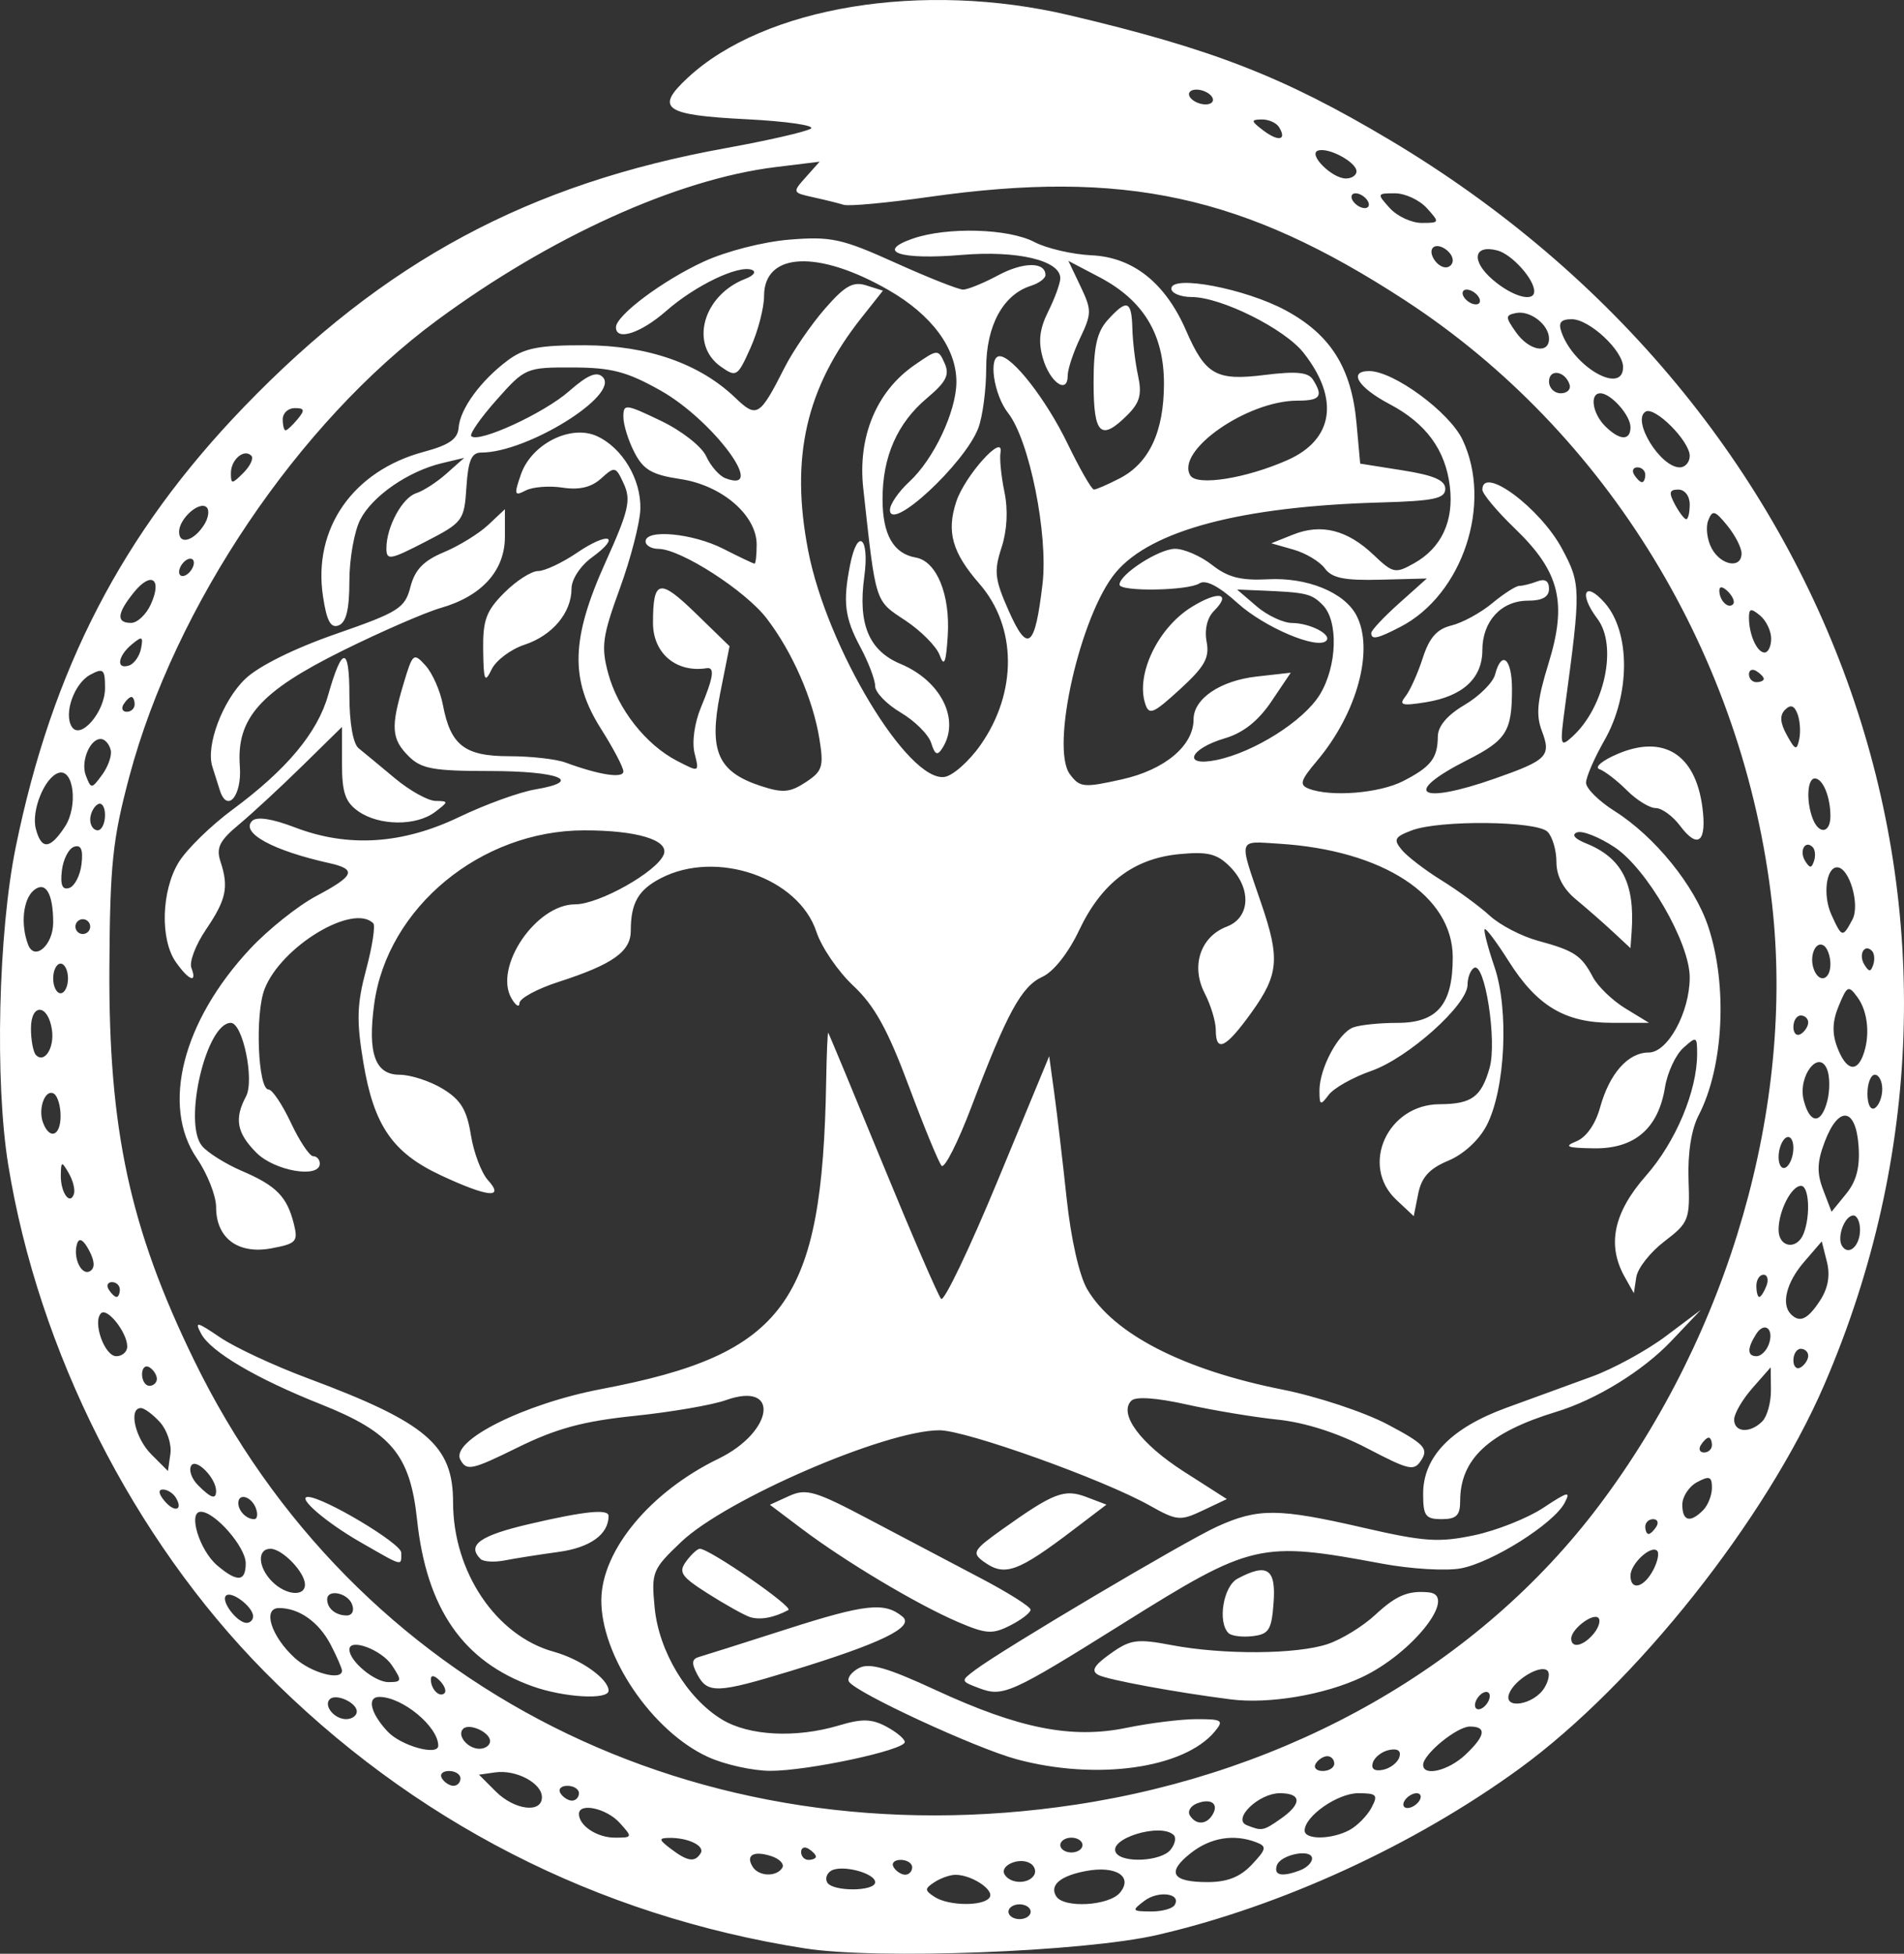 <?xml version="1.0" encoding="UTF-8" standalone="no"?>
<!-- Created with Inkscape (http://www.inkscape.org/) -->

<svg
   version="1.1"
   id="svg1415"
   width="257.119"
   height="263.769"
   viewBox="0 0 257.119 263.769"
   sodipodi:docname="logo.svg"
   inkscape:version="1.1.1 (c3084ef, 2021-09-22)"
   xmlns:inkscape="http://www.inkscape.org/namespaces/inkscape"
   xmlns:sodipodi="http://sodipodi.sourceforge.net/DTD/sodipodi-0.dtd"
   xmlns="http://www.w3.org/2000/svg"
   xmlns:svg="http://www.w3.org/2000/svg">
  <rect x="0" y="0" width="257.119" height="263.769" fill="#333333" stroke="none"/>
  <sodipodi:namedview
     id="namedview64"
     pagecolor="#ffffff"
     bordercolor="#666666"
     borderopacity="1.0"
     inkscape:pageshadow="2"
     inkscape:pageopacity="0.0"
     inkscape:pagecheckerboard="0"
     showgrid="false"
     fit-margin-top="0"
     fit-margin-left="0"
     fit-margin-right="0"
     fit-margin-bottom="0"
     inkscape:zoom="2.3807947"
     inkscape:cx="31.7121"
     inkscape:cy="138.39917"
     inkscape:window-width="1296"
     inkscape:window-height="969"
     inkscape:window-x="0"
     inkscape:window-y="23"
     inkscape:window-maximized="0"
     inkscape:current-layer="svg1415" />
  <defs
     id="defs1419" />
  <g
     id="g1421"
     transform="translate(-25.852,-17.575)">
    <path
       style="fill:#ffffff"
       d="M 134.554,280.624 C 106.441,276.22 81.488,263.438 61.534,243.22 43.836,225.289 31.042,199.978 26.961,174.821 25.141,163.6 25.617,143.505 27.977,131.939 32.889,107.865 42.399,89.523 58.777,72.533 c 18.968,-19.676 38.446,-30.14 65.071,-34.957 5.673,-1.026 10.848,-2.212 11.5,-2.635 0.652,-0.423 -3.279,-0.994 -8.735,-1.269 -11.094,-0.559 -12.353,-1.448 -7.906,-5.582 10.356,-9.627 31.724,-13.136 51.537,-8.463 19.336,4.56 28.966,8.308 43.289,16.844 61.04,36.379 85.39,106.076 58.693,167.999 -7.868,18.251 -25.516,40.48 -41.193,51.888 -14.202,10.334 -32.225,18.606 -48.923,22.453 -9.914,2.284 -37.769,3.346 -47.557,1.812 z m 30.48,-4.951 c 0,-0.55 -0.675,-1 -1.5,-1 -0.825,0 -1.5,0.45 -1.5,1 0,0.55 0.675,1 1.5,1 0.825,0 1.5,-0.45 1.5,-1 z m 19.435,-0.895 c 0.976,-1.579 -2.176,-2.017 -4.088,-0.568 -1.73,1.311 -1.677,1.402 0.844,1.431 1.48,0.018 2.94,-0.371 3.244,-0.863 z m -24.966,-1.055 c 0.632,-1.022 -2.494,-3.06 -4.653,-3.035 -0.724,0.008 -1.991,0.458 -2.816,1 -1.333,0.875 -1.333,1.094 0,1.969 1.921,1.261 6.704,1.303 7.469,0.066 z m 17.594,-0.626 c 1.797,-2.166 -0.526,-3.669 -4.532,-2.932 -3.505,0.644 -5.018,1.912 -4.085,3.421 1.018,1.647 7.132,1.3 8.617,-0.489 z m -33.063,-1.405 c 0,-1.248 -4.537,-2.423 -5.959,-1.544 -0.59,0.365 -0.814,1.082 -0.498,1.594 0.768,1.243 6.457,1.199 6.457,-0.05 z m 21.457,-0.95 c 0.316,-0.512 0.096,-1.227 -0.489,-1.589 -1.48,-0.915 -4.232,0.284 -3.473,1.512 0.782,1.265 3.198,1.311 3.962,0.076 z m 29.423,-1.441 c 1.961,-2.087 2.032,-2.448 0.593,-3 -3.025,-1.161 -6.185,-0.642 -8.847,1.452 -3.326,2.616 -2.575,3.92 2.259,3.92 2.671,0 4.415,-0.69 5.995,-2.372 z m -63.424,0.444 c 0.315,-0.51 -0.367,-1.226 -1.516,-1.591 -2.374,-0.753 -3.453,-0.121 -2.48,1.453 0.811,1.313 3.219,1.396 3.997,0.139 z m 17.544,-0.072 c 0,-0.55 -0.702,-1 -1.559,-1 -0.857,0 -1.281,0.45 -0.941,1 0.34,0.55 1.041,1 1.559,1 0.518,0 0.941,-0.45 0.941,-1 z m 52.418,0.393 c 0.87,-0.334 1.582,-1.04 1.582,-1.57 0,-1.39 -4.266,-0.559 -4.755,0.927 -0.448,1.361 0.697,1.593 3.173,0.643 z m -80.983,-2.288 c 0.616,-0.997 -1.7,-2.122 -4.267,-2.073 -1.439,0.027 -1.402,0.234 0.273,1.5 2.237,1.692 3.216,1.832 3.994,0.573 z m 15.565,0.454 c 0,-0.243 -0.45,-0.719 -1,-1.059 -0.55,-0.34 -1,-0.141 -1,0.441 0,0.582 0.45,1.059 1,1.059 0.55,0 1,-0.198 1,-0.441 z m 47.869,-0.901 c 0.613,-0.738 0.818,-1.638 0.456,-2 -1.731,-1.731 -8.969,0.49 -7.794,2.392 0.879,1.422 6.062,1.145 7.338,-0.392 z m -11.869,-0.658 c 0,-0.55 -0.675,-1 -1.5,-1 -0.825,0 -1.5,0.45 -1.5,1 0,0.55 0.675,1 1.5,1 0.825,0 1.5,-0.45 1.5,-1 z m -62.5,-3 c -1.776,-1.962 -5.5,-2.775 -5.5,-1.2 0,1.586 2.449,3.2 4.855,3.2 2.392,0 2.408,-0.052 0.645,-2 z m 98.543,0.977 c 1.051,-0.563 2.387,-1.913 2.969,-3 0.939,-1.754 0.737,-1.977 -1.789,-1.977 -2.77,0 -7.224,3.107 -7.224,5.039 0,1.267 3.63,1.23 6.043,-0.062 z m -9.265,-1.534 c 2.88,-2.018 2.83,-3.443 -0.122,-3.443 -2.864,0 -6.491,3.507 -4.466,4.317 2.04,0.816 2.226,0.781 4.589,-0.874 z m -9.236,-0.51 c 0.92,-1.489 -0.147,-2.299 -2.061,-1.564 -0.884,0.339 -1.326,1.07 -0.984,1.624 0.811,1.312 2.215,1.284 3.045,-0.059 z m -18.537,-1.378 c 29.14,-4.393 54.565,-18.91 70.76,-40.404 17.615,-23.377 26.43,-54.049 23.349,-81.245 -3.778,-33.342 -22.199,-63.623 -49.548,-81.45 -21.777,-14.195 -37.96,-17.71 -64.302,-13.965 -5.63,0.8 -10.805,1.28 -11.5,1.065 -0.695,-0.215 -2.551,-0.674 -4.125,-1.021 -2.824,-0.622 -2.837,-0.659 -1,-2.717 l 1.862,-2.086 -5.964,0.732 c -13.244,1.626 -30.402,9.393 -45.722,20.696 -18.692,13.791 -35.377,38.528 -41.525,61.561 -2.267,8.495 -2.621,11.875 -2.699,25.777 -0.123,21.862 2.749,35.2 11.413,53 21.552,44.282 68.032,67.739 119.002,60.055 z m -49.543,-6.434 c -7.55,-3.429 -14.509,-13.665 -14.439,-21.238 0.062,-6.688 6.609,-14.572 15.808,-19.038 7.505,-3.643 8.374,-10.54 0.996,-7.908 -1.829,0.653 -7.376,1.606 -12.326,2.119 -6.934,0.719 -10.561,1.701 -15.799,4.28 -6.196,3.05 -6.881,3.195 -7.719,1.628 -1.367,-2.555 8.623,-7.552 19.054,-9.531 24.809,-4.706 29.834,-11.594 30.35,-41.602 0.063,-3.668 0.187,-6.593 0.275,-6.5 0.088,0.092 3.394,8.043 7.346,17.668 3.952,9.625 7.507,17.842 7.901,18.261 0.393,0.418 3.838,-6.782 7.654,-16 l 6.939,-16.761 0.687,5 c 0.378,2.75 1.13,9.145 1.671,14.212 0.588,5.501 1.712,10.445 2.792,12.273 3.56,6.027 12.986,10.864 26.35,13.521 4.675,0.93 11.061,3.045 14.191,4.7 4.896,2.59 5.539,3.253 4.603,4.752 -1.005,1.609 -1.563,1.494 -7.355,-1.525 -3.985,-2.077 -8.392,-3.487 -12.103,-3.872 -3.21,-0.333 -8.753,-1.256 -12.318,-2.05 -4.048,-0.902 -6.836,-1.092 -7.423,-0.504 -1.77,1.77 1.236,5.825 7.101,9.576 l 5.795,3.707 -3.248,1.538 c -3.045,1.442 -3.494,1.4 -7.175,-0.669 -6.296,-3.538 -24.796,-10.158 -28.39,-10.158 -7.277,0 -28.817,9.31 -34.876,15.074 -3.897,3.707 -4.043,4.068 -3.581,8.871 0.567,5.902 4.366,12.223 9.069,15.091 3.657,2.23 10.019,2.552 15.857,0.803 3.073,-0.921 4.395,-0.886 6.366,0.169 1.368,0.732 2.487,1.669 2.487,2.082 0,1.098 -13.18,3.915 -18.197,3.889 -2.366,-0.012 -6.12,-0.848 -8.341,-1.857 z m 41.672,0.303 c -5.525,-1.486 -21.744,-8.987 -22.669,-10.484 -0.286,-0.462 0.311,-1.285 1.327,-1.829 1.417,-0.758 3.825,-0.073 10.355,2.949 11.308,5.232 18.412,6.637 25.817,5.108 3.112,-0.643 7.373,-1.169 9.47,-1.169 3.436,0 3.677,0.164 2.44,1.658 -4.139,5.002 -15.958,6.666 -26.739,3.766 z m 28.867,-8.095 c -7.425,-0.946 -16.67,-2.654 -17.862,-3.298 -1.015,-0.549 -0.597,-1.281 1.646,-2.878 2.685,-1.912 3.57,-2.035 8.248,-1.148 6.987,1.325 16.874,1.259 21.069,-0.14 1.87,-0.624 4.749,-2.387 6.399,-3.918 2.859,-2.654 4.46,-3.331 7.25,-3.066 4.004,0.38 -2.154,8.217 -8.992,11.446 -5.077,2.397 -12.571,3.664 -17.758,3.003 z m -94.252,-1.757 c -9.387,-3.35 -14.324,-10.464 -15.609,-22.494 -0.937,-8.768 -3.477,-11.811 -13.027,-15.604 -8.672,-3.445 -14.823,-7.068 -16.123,-9.497 -0.925,-1.728 -0.623,-1.67 2.557,0.488 1.983,1.346 7.284,3.817 11.78,5.493 16.107,6.002 19.675,9.042 19.675,16.761 0,9.404 5.81,18.029 13.591,20.178 3.654,1.009 7.409,3.674 7.409,5.257 0,1.274 -6.007,0.933 -10.252,-0.582 z m 60.252,0.23 c -2.463,-0.927 -2.47,-0.964 -0.5,-2.44 3.813,-2.857 28.357,-17.397 32.668,-19.354 5.556,-2.521 8.261,-2.501 19.771,0.15 8.182,1.884 10.169,2.021 14.927,1.023 3.019,-0.633 7.239,-2.309 9.378,-3.725 3.346,-2.214 3.743,-2.301 2.846,-0.626 -1.504,2.81 -9.77,8.017 -13.984,8.809 -1.983,0.373 -6.756,0.091 -10.606,-0.626 -16.547,-3.083 -17.588,-2.843 -35.015,8.059 -15.245,9.537 -16.203,9.966 -19.485,8.73 z m -38.008,-1.818 c -0.816,-1.524 -0.763,-2.104 0.215,-2.381 0.711,-0.202 6.018,-1.882 11.793,-3.735 10.688,-3.429 13.281,-3.71 15.699,-1.704 1.673,1.388 -2.92,3.618 -15.118,7.338 -9.9,3.02 -11.204,3.07 -12.589,0.482 z m 35.086,-7.147 c -5.457,-2.348 -15.133,-8.124 -20.936,-12.498 l -4.358,-3.285 2.595,-1.182 c 2.309,-1.052 3.506,-0.701 10.858,3.187 4.544,2.403 11.297,5.96 15.005,7.905 3.708,1.945 6.746,3.862 6.75,4.26 0.004,0.398 -1.23,1.353 -2.742,2.12 -2.432,1.235 -3.261,1.176 -7.172,-0.506 z m 36.634,1.541 c -1.498,-1.498 -0.696,-6.318 1.222,-7.344 4.006,-2.144 5.204,-1.354 4.873,3.215 -0.268,3.708 -0.631,4.288 -2.845,4.546 -1.396,0.163 -2.858,-0.025 -3.25,-0.417 z m -64.666,-2.178 c -0.8,-0.277 -3.334,-1.696 -5.632,-3.154 -3.618,-2.295 -4.012,-2.878 -2.936,-4.349 0.683,-0.934 1.515,-1.699 1.848,-1.699 1.311,0 12.69,7.868 11.956,8.267 -1.931,1.049 -3.896,1.399 -5.236,0.935 z m 31.58,-7.485 c -1.601,-1.171 -1.375,-1.555 2.559,-4.355 6.949,-4.945 8.361,-5.485 11.367,-4.342 l 2.683,1.02 -4.368,3.322 c -7.654,5.821 -9.39,6.439 -12.241,4.354 z m -84.175,-2.631 c -4.638,-2.66 -8.603,-6.085 -7.045,-6.085 2.078,0 12.594,6.274 12.594,7.514 0,1.874 0.382,1.972 -5.549,-1.429 z m 16.251,2.283 c -1.869,-1.869 -0.09,-3.146 6.548,-4.698 7.483,-1.75 10.75,-2.086 10.75,-1.104 0,2.484 -2.476,4.272 -6.722,4.854 -2.628,0.361 -5.925,0.879 -7.326,1.153 -1.402,0.273 -2.864,0.181 -3.25,-0.205 z m 127.298,-8.792 c 0,-4.993 3.759,-8.879 11.23,-11.609 3.448,-1.26 8.648,-3.156 11.554,-4.214 2.906,-1.058 7.406,-3.516 10,-5.463 l 4.716,-3.54 -4,4.211 c -3.822,4.024 -10.133,7.908 -15.5,9.539 -9.112,2.77 -13,6.373 -13,12.046 0,1.95 -0.513,2.453 -2.5,2.453 -2.18,0 -2.5,-0.438 -2.5,-3.423 z m 27.228,-29.261 c -2.439,-4.339 -1.524,-8.698 2.877,-13.697 4.01,-4.556 6.895,-11.431 6.895,-16.432 0,-2.378 -0.089,-2.416 -1.876,-0.798 -1.032,0.934 -2.139,3.318 -2.46,5.298 -0.905,5.577 -4.1,8.326 -9.588,8.25 -3.664,-0.051 -4.14,-0.239 -2.388,-0.945 1.333,-0.537 2.584,-2.316 3.202,-4.555 1.271,-4.603 3.778,-7.437 6.58,-7.437 2.568,0 5.53,-5.433 5.53,-10.144 0,-4.673 -5.783,-14.684 -10.154,-17.577 -2.061,-1.364 -4.332,-2.263 -5.046,-1.999 -0.805,0.298 -0.348,0.863 1.2,1.485 4.835,1.943 6.617,5.398 6.156,11.939 l -0.156,2.205 -2.371,-2.205 c -1.304,-1.212 -3.554,-3.183 -5,-4.379 -1.725,-1.427 -2.629,-3.163 -2.629,-5.05 0,-1.582 -0.54,-3.416 -1.2,-4.076 -1.478,-1.478 -14.593,-1.609 -18.344,-0.183 -2.324,0.884 -2.498,1.228 -1.33,2.636 0.739,0.891 3.151,2.738 5.359,4.104 2.208,1.367 5.14,3.516 6.515,4.777 1.375,1.261 4.3,2.782 6.5,3.379 4.917,1.335 5.874,1.967 7.414,4.89 0.667,1.267 2.647,3.178 4.4,4.246 l 3.186,1.943 h -5 c -6.323,0 -10.116,-2.261 -13.937,-8.306 -1.615,-2.556 -3.076,-4.507 -3.247,-4.336 -0.171,0.171 0.421,2.456 1.314,5.078 1.989,5.838 1.466,16.551 -1.046,21.408 -1.027,1.985 -3.11,3.903 -5.181,4.768 -2.563,1.071 -3.621,2.233 -4.068,4.469 l -0.604,3.022 -2.365,-2.222 c -4.911,-4.614 -1.177,-12.856 5.839,-12.889 4.337,-0.02 5.641,-0.961 6.765,-4.879 1.041,-3.629 -0.639,-14.428 -2.103,-13.523 -0.477,0.295 -0.867,1.315 -0.867,2.268 0,2.716 -8.03,9.903 -13,11.634 -2.475,0.862 -5.062,2.317 -5.75,3.233 -1.123,1.496 -1.25,1.438 -1.25,-0.576 0,-2.996 2.536,-7.749 4.545,-8.52 0.89,-0.342 3.581,-0.621 5.98,-0.621 5.388,0 7.475,-2.468 7.475,-8.84 0,-8.335 -9.41,-14.482 -23.5,-15.351 -5.589,-0.345 -5.428,-0.898 -2.35,8.097 2.54,7.421 2.346,9.577 -1.32,14.681 -3.475,4.839 -4.83,5.502 -4.83,2.364 0,-1.127 -0.673,-3.352 -1.497,-4.944 -1.898,-3.67 -0.582,-7.646 2.979,-9 3.183,-1.21 3.378,-5.147 0.402,-8.123 -1.724,-1.724 -2.987,-2.032 -6.818,-1.664 -6.16,0.592 -10.503,3.898 -13.531,10.299 -1.435,3.033 -3.438,5.572 -4.934,6.253 -2.836,1.292 -4.762,4.814 -9.583,17.519 -1.835,4.835 -3.656,8.435 -4.047,8 -0.392,-0.435 -2.39,-5.291 -4.441,-10.791 -2.833,-7.596 -4.629,-10.841 -7.471,-13.5 -2.058,-1.925 -4.305,-5.208 -4.993,-7.296 -2.408,-7.309 -13.478,-11.128 -20.994,-7.241 -3.057,1.581 -4.072,3.348 -4.072,7.096 0,2.822 -2.439,4.55 -9.75,6.908 -2.888,0.932 -5.264,2.22 -5.28,2.863 -0.017,0.643 -0.502,0.358 -1.079,-0.633 -2.445,-4.202 3.298,-12.697 8.584,-12.697 3.241,0 11.086,-4.413 11.978,-6.737 0.745,-1.941 -3.636,-3.264 -10.768,-3.253 -13.952,0.022 -26.551,10.435 -28.33,23.416 -0.916,6.683 0.114,9.573 3.414,9.578 1.502,0.002 4.129,0.856 5.837,1.898 2.431,1.482 3.256,2.834 3.798,6.22 0.38,2.379 1.415,5.126 2.299,6.102 2.31,2.553 0.027,2.329 -6.302,-0.618 -6.561,-3.055 -9.091,-6.722 -10.512,-15.236 -0.946,-5.668 -0.881,-7.866 0.373,-12.563 0.836,-3.131 1.269,-5.944 0.963,-6.25 -2.734,-2.734 -12.428,3.124 -14.675,8.868 -1.313,3.356 -0.904,13.575 0.543,13.575 0.494,0 1.85,2.025 3.014,4.5 1.163,2.475 2.516,4.5 3.005,4.5 0.489,0 0.89,0.45 0.89,1 0,2.042 -6.085,1.006 -8.545,-1.455 -2.666,-2.666 -3.027,-4.607 -1.417,-7.615 1.167,-2.181 -0.435,-9.93 -2.053,-9.93 -3.322,0 -6.478,13.496 -3.886,16.619 0.755,0.91 3.186,2.431 5.401,3.381 4.629,1.984 6.075,3.457 6.996,7.13 0.601,2.396 0.344,2.677 -3.02,3.309 -4.501,0.844 -7.476,-1.364 -7.476,-5.549 0,-1.54 -1.17,-4.508 -2.599,-6.595 -4.854,-7.085 -1.941,-18.526 7.206,-28.305 2.431,-2.599 6.44,-5.797 8.907,-7.106 5.202,-2.76 5.534,-3.612 1.736,-4.457 -7.604,-1.692 -11.984,-4.092 -10.386,-5.69 0.622,-0.622 2.69,-0.307 5.801,0.883 7.166,2.741 14.497,2.27 22.19,-1.426 3.496,-1.679 8.11,-3.35 10.254,-3.712 6.619,-1.118 3.23,-2.481 -6.169,-2.481 -7.608,0 -9.239,-0.298 -10.941,-2 -2.328,-2.328 -2.44,-3.928 -0.684,-9.799 1.234,-4.126 1.354,-4.224 2.973,-2.434 0.928,1.025 1.979,3.41 2.336,5.299 1.033,5.463 2.935,6.934 8.964,6.934 2.904,0 6.322,0.384 7.595,0.854 4.559,1.681 7.815,2.181 7.815,1.2 0,-0.541 -1.35,-3.113 -3,-5.715 -4.239,-6.684 -4.091,-12.17 0.608,-22.578 3.096,-6.856 3.446,-8.347 2.465,-10.499 -1.096,-2.405 -1.222,-2.436 -3.069,-0.766 -1.329,1.203 -2.945,1.588 -5.215,1.243 -1.809,-0.275 -4.055,-0.099 -4.991,0.39 -1.523,0.796 -1.588,0.566 -0.626,-2.195 1.428,-4.098 6.721,-6.759 10.248,-5.152 3.443,1.569 5.987,5.833 5.873,9.847 -0.053,1.862 -1.301,6.69 -2.774,10.728 -2.354,6.454 -2.544,7.838 -1.572,11.447 1.302,4.834 5.087,9.645 9.304,11.826 3.012,1.558 3.013,1.557 2.364,-1.028 -0.377,-1.502 -0.013,-4.106 0.868,-6.216 1.683,-4.029 1.89,-5.445 0.767,-5.268 -4.101,0.647 -7.25,-2.006 -7.25,-6.108 0,-5.868 0.863,-6.069 5.736,-1.333 l 4.601,4.472 -1.279,6.433 c -1.533,7.712 -0.301,10.523 5.444,12.419 3.006,0.992 3.976,0.915 6.111,-0.483 2.272,-1.489 2.467,-2.1 1.863,-5.84 -0.87,-5.383 -3.629,-11.7 -7.096,-16.245 -2.875,-3.77 -11.628,-9.407 -14.631,-9.423 -0.963,-0.005 -1.75,-0.459 -1.75,-1.009 0,-1.707 6.382,-1.1 10.5,1 2.158,1.1 4.053,2 4.211,2 0.159,0 0.289,-1.16 0.289,-2.577 0,-3.964 -4.696,-8 -10.282,-8.838 -3.85,-0.577 -5.009,-1.247 -6.224,-3.597 -0.821,-1.588 -1.493,-3.745 -1.493,-4.792 0,-1.804 0.265,-1.777 5.05,0.513 2.82,1.35 5.529,3.469 6.135,4.799 0.597,1.31 1.764,2.643 2.593,2.961 5.788,2.221 -1.675,-7.86 -8.773,-11.849 -4.526,-2.544 -6.616,-3.091 -11.862,-3.104 -6.274,-0.015 -6.425,0.05 -10.274,4.383 -2.148,2.419 -3.683,4.622 -3.41,4.894 0.971,0.971 9.809,-3.09 13.197,-6.065 2.512,-2.206 3.745,-2.727 4.549,-1.923 2.394,2.394 -10.188,10.217 -16.401,10.199 -1.309,-0.004 -1.765,1.059 -2,4.669 -0.296,4.532 -0.464,4.756 -5.555,7.381 -4.774,2.462 -5.25,2.541 -5.25,0.873 0,-2.893 2.139,-6.837 4.033,-7.439 0.951,-0.302 2.795,-1.498 4.098,-2.658 l 2.369,-2.109 -3,0.716 c -4.543,1.085 -9.376,4.419 -11.024,7.607 -0.812,1.57 -1.476,5.303 -1.476,8.296 0,3.826 -0.43,5.608 -1.447,5.998 -1.079,0.414 -1.618,-0.587 -2.12,-3.935 -1.375,-9.168 4.06,-16.941 13.633,-19.502 3.398,-0.909 4.569,-1.723 4.685,-3.256 0.191,-2.533 2.988,-6.365 6.634,-9.086 2.236,-1.669 4.223,-2.058 10.438,-2.041 8.449,0.023 15.467,2.471 20.272,7.072 2.931,2.806 3.31,2.574 6.691,-4.092 1.116,-2.2 3.549,-5.748 5.407,-7.885 2.72,-3.128 3.815,-3.747 5.617,-3.175 l 2.238,0.71 -2.91,3.675 c -7.485,9.451 -9.628,18.854 -7.173,31.477 2.547,13.097 13.48,31.214 18.403,30.496 1.126,-0.164 3.316,-2.106 4.865,-4.314 4.983,-7.104 4.923,-15.942 -0.148,-21.756 -3.685,-4.226 -4.474,-7.022 -3.129,-11.097 1.156,-3.504 6.45,-9.384 5.971,-6.631 -0.144,0.825 0.097,3.23 0.535,5.344 0.503,2.428 0.356,5.191 -0.399,7.5 -1.044,3.194 -0.919,4.277 0.99,8.569 2.56,5.755 3.532,4.97 4.548,-3.671 0.786,-6.691 -1.782,-19.432 -4.654,-23.082 -1.928,-2.452 -2.699,-7.659 -1.134,-7.659 1.737,0 6.29,5.857 9.162,11.786 1.655,3.418 3.261,6.214 3.567,6.214 0.307,0 1.877,-0.683 3.491,-1.517 3.979,-2.058 5.967,-6.317 5.967,-12.786 0,-6.68 -2.781,-11.256 -8.741,-14.384 l -4.166,-2.186 1.639,3.436 c 1.523,3.194 1.52,3.686 -0.047,6.97 -0.927,1.944 -1.685,4.231 -1.685,5.083 0,2.611 -2.416,0.914 -3.354,-2.355 -0.648,-2.261 -0.453,-3.944 0.735,-6.325 0.89,-1.784 1.619,-3.796 1.619,-4.47 0,-2.403 -5.81,-3.777 -13.301,-3.145 -8.315,0.702 -11.722,-0.422 -6.646,-2.191 4.632,-1.615 12.936,-1.387 16.447,0.451 1.65,0.864 5.131,1.671 7.736,1.793 5.595,0.263 9.95,3.728 12.742,10.138 2.625,6.027 4.059,6.837 10.65,6.013 4.237,-0.529 5.855,-0.371 6.492,0.634 1.431,2.257 1,2.839 -2.1,2.839 -6.793,0 -16.506,6.786 -14.458,10.101 0.897,1.451 7.504,0.406 13.108,-2.073 6.244,-2.762 7.073,-8.27 2.18,-14.491 -2.55,-3.242 -11.118,-7.513 -15.101,-7.527 -1.512,-0.005 -2.75,-0.518 -2.75,-1.139 0,-1.908 9.997,-0.002 15.452,2.946 6.051,3.27 8.872,7.756 9.548,15.183 l 0.5,5.5 5.75,0.912 c 4.211,0.668 5.747,1.337 5.74,2.5 -0.008,1.31 -1.541,1.631 -8.75,1.834 -18.766,0.529 -30.952,3.745 -35.737,9.433 -4.778,5.678 -8.876,23.684 -6.204,27.259 1.342,1.795 1.86,1.845 7.055,0.683 5.772,-1.292 9.646,-4.545 9.646,-8.1 0,-2.783 3.597,-5.22 8.522,-5.776 l 4.604,-0.519 -2.618,3.887 c -1.762,2.617 -3.806,4.238 -6.254,4.961 -4.867,1.437 -5.814,3.914 -1.123,2.934 5.111,-1.067 11.764,-5.289 13.927,-8.836 2.337,-3.833 2.524,-9.946 0.37,-12.1 -1.536,-1.536 -2.207,-1.69 -8.489,-1.946 l -3.06,-0.125 2.616,2.25 c 1.439,1.237 3.603,2.257 4.81,2.265 2.434,0.017 5.432,1.58 4.609,2.403 -1.215,1.215 -8.338,-1.806 -11.948,-5.067 -2.562,-2.315 -4.331,-3.231 -5.179,-2.683 -1.55,1.002 -10.788,1.145 -10.788,0.167 0,-1.394 5.337,-4.835 7.5,-4.835 1.227,0 3.48,0.983 5.006,2.184 2.125,1.671 3.896,2.124 7.55,1.93 5.268,-0.28 10.263,1.746 11.914,4.83 2.468,4.611 0.14,13.237 -5.315,19.699 -2.241,2.655 -2.408,3.238 -1.073,3.75 2.971,1.14 9.513,0.609 12.717,-1.033 3.757,-1.925 4.664,-3.089 4.685,-6.012 0.01,-1.401 1.271,-2.892 3.616,-4.275 1.98,-1.168 3.833,-3.013 4.117,-4.099 0.881,-3.367 2.283,-2.173 2.283,1.944 0,5.741 -0.741,6.917 -6.054,9.609 -8.935,4.528 -6.539,6.104 3.771,2.481 7.074,-2.486 7.606,-3.029 6.309,-6.44 -0.817,-2.148 -0.617,-4.153 0.905,-9.081 2.549,-8.252 1.519,-12.391 -4.535,-18.221 -2.418,-2.328 -4.396,-4.691 -4.396,-5.25 0,-3.329 7.802,2.458 10.762,7.983 2.542,4.744 2.554,5.383 0.412,21.224 -0.728,5.385 -0.672,5.631 0.955,4.159 4.39,-3.973 6.165,-12.29 3.402,-15.942 -2.566,-3.393 -1.712,-5.218 1,-2.135 3.481,3.957 3.461,12.415 -0.044,18.546 -1.368,2.394 -2.488,4.976 -2.488,5.737 0,0.762 1.734,2.48 3.854,3.818 5.435,3.431 10.808,10.057 12.649,15.6 2.644,7.959 2.08,18.986 -1.303,25.492 -0.978,1.881 -1.484,5.118 -1.356,8.681 0.194,5.405 0.036,5.809 -3.259,8.323 -1.905,1.453 -3.613,3.622 -3.796,4.819 l -0.332,2.177 -1.228,-2.184 z M 49.59,147.45 c -2.136,-3.05 -1.948,-9.624 0.386,-13.45 1.064,-1.745 4.34,-4.95 7.28,-7.122 7.305,-5.397 11.458,-10.366 12.901,-15.438 1.904,-6.694 2.877,-6.696 2.877,-0.006 0,3.726 0.494,6.558 1.25,7.165 0.688,0.553 2.884,2.37 4.882,4.039 1.998,1.669 4.473,3.049 5.5,3.067 1.792,0.03 1.789,0.091 -0.073,1.5 -2.533,1.916 -7.535,1.873 -10.336,-0.088 -1.785,-1.25 -2.223,-2.526 -2.223,-6.479 v -4.922 l -5.327,5.229 c -2.93,2.876 -6.791,6.448 -8.581,7.937 -2.624,2.184 -3.108,3.152 -2.501,5 1.142,3.48 0.787,5.146 -1.963,9.198 -1.386,2.042 -2.271,4.361 -1.967,5.153 0.832,2.168 -0.344,1.731 -2.105,-0.782 z M 252.737,129.069 c -0.988,-1.318 -2.471,-2.397 -3.295,-2.397 -0.824,0 -2.578,-1.079 -3.897,-2.398 -1.319,-1.319 -2.986,-2.604 -3.705,-2.857 -0.719,-0.253 0.396,-1.182 2.476,-2.065 6.192,-2.628 10.469,0.049 11.421,7.151 0.637,4.751 -0.582,5.793 -3.001,2.566 z M 55.534,124.255 c -0.275,-0.871 -0.73,-2.306 -1.01,-3.19 -0.897,-2.829 1.385,-8.899 4.449,-11.835 1.804,-1.728 6.609,-4.111 12.232,-6.066 8.508,-2.957 9.326,-3.474 10.073,-6.354 0.602,-2.324 1.771,-3.536 4.521,-4.684 2.039,-0.852 4.727,-2.506 5.972,-3.676 l 2.264,-2.127 v 3.72 c 0,4.559 -3.106,8.012 -8.635,9.6 -2.126,0.61 -8.14,3.229 -13.365,5.819 -11.076,5.491 -14.276,9.104 -13.794,15.571 0.298,3.995 -1.707,6.382 -2.706,3.222 z m 96.064,-6.378 c -0.36,-1.133 -2.209,-2.977 -4.109,-4.098 -1.901,-1.121 -3.456,-2.731 -3.456,-3.576 0,-0.846 -0.9,-3.217 -2,-5.269 -2.12,-3.955 -2.384,-6.093 -1.375,-11.136 1.017,-5.085 2.64,-3.684 1.907,1.646 -0.877,6.38 0.619,9.976 4.895,11.763 5.468,2.285 8.087,7.528 5.667,11.348 -0.691,1.092 -1.013,0.949 -1.529,-0.677 z m 28.891,-5.342 c -1.259,-3.967 1.758,-10.214 6.283,-13.011 3.614,-2.234 5.452,-1.901 3.007,0.544 -0.908,0.908 -1.292,2.531 -0.983,4.151 0.414,2.163 -0.259,3.362 -3.604,6.419 -3.652,3.339 -4.179,3.551 -4.704,1.897 z m 35.163,-0.947 c 0.616,-0.779 1.663,-3.104 2.328,-5.167 0.888,-2.758 1.915,-3.923 3.88,-4.402 1.47,-0.358 3.944,-1.708 5.499,-3 1.555,-1.291 3.205,-2.348 3.668,-2.348 0.463,0 1.553,-0.273 2.423,-0.607 1.038,-0.398 1.582,-0.054 1.582,1 0,1.099 -0.899,1.607 -2.845,1.607 -3.594,0 -6.155,2.777 -6.155,6.674 0,3.8 -2.637,6.232 -7.626,7.035 -3.252,0.523 -3.694,0.396 -2.754,-0.793 z m -124.552,-6.243 c -0.057,-4.051 0.402,-5.297 2.855,-7.75 1.608,-1.608 3.657,-2.923 4.553,-2.923 0.896,0 3.268,-1.113 5.27,-2.474 4.254,-2.891 6.058,-2.316 2.002,0.638 -1.554,1.132 -2.748,2.955 -2.748,4.196 0,3.266 -2.58,6.346 -6.364,7.594 -1.847,0.61 -3.84,2.107 -4.429,3.327 -0.925,1.916 -1.08,1.56 -1.139,-2.609 z m 61.65,0.689 c -0.43,-1.176 -2.52,-3.289 -4.645,-4.695 -4.14,-2.74 -3.956,-2.161 -5.68,-17.861 -0.759,-6.909 1.775,-13.035 6.855,-16.568 3.191,-2.22 3.269,-2.226 4.134,-0.297 0.704,1.57 0.223,2.521 -2.386,4.716 -4.006,3.371 -5.996,7.891 -5.996,13.62 0,4.798 1.465,7.374 4.492,7.901 2.822,0.491 4.669,5.019 4.312,10.573 -0.234,3.65 -0.486,4.255 -1.087,2.611 z m 58.282,-3.006 c 0,-0.354 1.688,-2.153 3.75,-3.997 l 3.75,-3.353 -6.269,0.162 c -4.855,0.126 -6.547,-0.218 -7.501,-1.523 -0.678,-0.927 -2.581,-2.069 -4.231,-2.539 l -2.999,-0.854 2.961,-1.181 c 3.786,-1.511 7.309,-0.622 10.834,2.731 2.64,2.511 2.944,2.575 5.486,1.148 3.702,-2.078 5.388,-5.694 4.832,-10.363 -0.587,-4.931 -3.21,-8.52 -8.124,-11.115 -4.285,-2.263 -5.652,-4.471 -2.768,-4.471 3.298,0 10.834,5.541 12.601,9.266 4.097,8.633 0.016,20.922 -8.392,25.27 -3.123,1.615 -3.931,1.784 -3.931,0.82 z m -65,-16.614 c 0,-0.767 1.184,-2.485 2.632,-3.818 3.275,-3.017 6.318,-9.458 6.342,-13.424 0.028,-4.553 -3.312,-9.08 -9.183,-12.447 -9.52,-5.461 -16.791,-5.107 -16.791,0.817 0,1.602 -0.821,4.746 -1.825,6.988 -1.749,3.906 -1.916,4.012 -4,2.553 -4.285,-3.001 -2.418,-9.668 3.325,-11.875 1.116,-0.429 1.489,-0.961 0.843,-1.204 -1.814,-0.684 -7.641,2.114 -11.548,5.544 -3.429,3.01 -6.795,4.107 -6.795,2.214 0,-1.598 6.32,-6.326 11.861,-8.873 3.045,-1.4 8.055,-2.68 11.598,-2.965 5.601,-0.45 7.056,-0.131 14.265,3.124 4.415,1.994 8.535,3.625 9.156,3.625 0.62,0 2.747,-0.868 4.727,-1.929 3.409,-1.827 6.393,-1.842 6.393,-0.031 0,0.454 -0.888,1.108 -1.974,1.452 -3.744,1.188 -6.026,5.383 -6.026,11.078 0,2.915 -0.479,6.567 -1.064,8.115 -1.812,4.796 -11.936,14.175 -11.936,11.058 z m 27.5,-17.137 c 0,-4.881 0.45,-6.889 1.905,-8.498 2.599,-2.875 3.231,-2.658 3.331,1.143 0.047,1.788 0.395,4.668 0.774,6.401 0.538,2.465 0.231,3.608 -1.411,5.25 -3.62,3.62 -4.599,2.706 -4.599,-4.295 z M 99.034,260.207 c 0,-1.895 -3.488,-3.748 -6.302,-3.348 l -2.198,0.313 2.25,2.25 c 2.538,2.538 6.25,3.004 6.25,0.785 z m 118.5,0.465 c 0.34,-0.55 0.168,-1 -0.382,-1 -0.55,0 -1.278,0.45 -1.618,1 -0.34,0.55 -0.168,1 0.382,1 0.55,0 1.278,-0.45 1.618,-1 z m -113.5,-1 c 0,-0.55 -0.702,-1 -1.559,-1 -0.857,0 -1.281,0.45 -0.941,1 0.34,0.55 1.041,1 1.559,1 0.518,0 0.941,-0.45 0.941,-1 z m -16,-2 c 0,-0.55 -0.702,-1 -1.559,-1 -0.857,0 -1.281,0.45 -0.941,1 0.34,0.55 1.041,1 1.559,1 0.518,0 0.941,-0.45 0.941,-1 z m 118,-2 c 0,-0.55 -0.423,-1 -0.941,-1 -0.518,0 -1.219,0.45 -1.559,1 -0.34,0.55 0.084,1 0.941,1 0.857,0 1.559,-0.45 1.559,-1 z m 8.782,-0.846 c 0.287,-0.861 -0.194,-1.221 -1.334,-1 -0.98,0.19 -1.984,0.951 -2.23,1.691 -0.287,0.861 0.194,1.221 1.334,1 0.98,-0.19 1.984,-0.951 2.23,-1.691 z m 8.903,-0.329 c 2.74,-2.574 2.946,-3.826 0.629,-3.826 -1.755,0 -6.314,3.736 -6.314,5.174 0,1.604 3.401,0.798 5.686,-1.349 z m -138.686,-1.244 c 0,-2.57 -4.846,-6.582 -7.95,-6.582 -1.726,0 -1.194,2.218 1.125,4.686 1.809,1.925 6.826,3.319 6.826,1.896 z m 7,-0.613 c 0,-1.197 -2.821,-2.481 -3.643,-1.659 -0.876,0.876 0.61,2.69 2.202,2.69 0.793,0 1.441,-0.464 1.441,-1.031 z m -18,-4 c 0,-1.197 -2.821,-2.481 -3.643,-1.659 -0.876,0.876 0.61,2.69 2.202,2.69 0.793,0 1.441,-0.464 1.441,-1.031 z m 153,-2.087 c 0,-0.55 -0.45,-0.722 -1,-0.382 -0.55,0.34 -1,1.068 -1,1.618 0,0.55 0.45,0.722 1,0.382 0.55,-0.34 1,-1.068 1,-1.618 z m 7.362,-1.084 c 0.587,-0.936 0.784,-1.985 0.438,-2.331 -0.909,-0.909 -4.458,1.199 -5.178,3.074 -0.848,2.21 3.296,1.56 4.74,-0.743 z M 85.217,244.456 c -0.718,-0.718 -1.183,-0.777 -1.183,-0.15 0,1.335 1.183,2.517 1.85,1.85 0.284,-0.284 -0.016,-1.049 -0.667,-1.7 z m -6.426,-2.033 c -1.403,-2.123 -5.757,-3.748 -5.757,-2.148 0,1.564 3.4,4.398 5.277,4.398 1.814,0 1.851,-0.175 0.48,-2.25 z m -6.757,0.7 c 0,-0.302 -0.68,-1.864 -1.51,-3.47 -1.591,-3.077 -4.263,-4.98 -6.991,-4.98 -2.28,0 -1.064,3.839 2.138,6.75 2.212,2.011 6.363,3.121 6.363,1.7 z m 169.02,-4.975 c 0.696,-0.838 0.987,-1.802 0.647,-2.143 -0.726,-0.726 -3.667,1.51 -3.667,2.789 0,1.377 1.63,1.028 3.02,-0.647 z M 60.034,235.795 c 0,-1.279 -2.94,-3.515 -3.667,-2.789 -0.726,0.726 1.51,3.667 2.789,3.667 0.483,0 0.878,-0.395 0.878,-0.878 z m 13.362,-1.622 c -0.601,-1.567 -3.362,-2.115 -3.362,-0.667 0,1.222 1.149,2.167 2.635,2.167 0.746,0 1.056,-0.64 0.726,-1.5 z m -6.362,-2.671 c 0,-1.66 -3.054,-4.829 -4.655,-4.829 -1.826,0 -1.698,2.504 0.226,4.429 1.845,1.845 4.429,2.078 4.429,0.4 z m 182.046,-1.914 c 0.614,-1.147 0.866,-2.336 0.559,-2.643 -0.826,-0.826 -3.605,1.757 -3.605,3.351 0,2.07 1.78,1.656 3.046,-0.708 z m -190.046,-0.96 c 0,-2.191 -4.153,-6.955 -6.063,-6.955 -1.78,0 -0.185,5.218 2.216,7.25 2.715,2.298 3.847,2.211 3.847,-0.295 z m 190.5,-4.955 c 0.34,-0.55 0.141,-1 -0.441,-1 -0.582,0 -1.059,0.45 -1.059,1 0,0.55 0.198,1 0.441,1 0.243,0 0.719,-0.45 1.059,-1 z m -189.138,-2.5 c -0.609,-1.586 -2.362,-2.081 -2.362,-0.667 0,1.058 1.093,2.167 2.135,2.167 0.441,0 0.543,-0.675 0.226,-1.5 z m 195.438,0.3 c 0.66,-0.66 1.2,-2.026 1.2,-3.035 0,-1.525 -0.338,-1.654 -2,-0.765 -1.1,0.589 -2,1.955 -2,3.035 0,2.234 1.045,2.52 2.8,0.765 z M 49.575,219.739 c -0.363,-0.587 -1.138,-1.067 -1.723,-1.067 -0.663,0 -0.587,0.574 0.202,1.524 1.372,1.653 2.597,1.284 1.521,-0.458 z m 5.459,-0.875 c 0,-1.728 -2.702,-4.483 -3.357,-3.423 -0.364,0.589 0.049,1.782 0.919,2.651 1.762,1.762 2.438,1.976 2.438,0.772 z m -7.575,-9.274 c -0.954,-1.055 -2.116,-1.918 -2.58,-1.918 -1.697,0 -0.785,4.06 1.405,6.25 l 2.25,2.25 0.33,-2.332 c 0.182,-1.283 -0.451,-3.195 -1.405,-4.25 z m 209.575,3.082 c 0,-0.55 -0.198,-1 -0.441,-1 -0.243,0 -0.719,0.45 -1.059,1 -0.34,0.55 -0.141,1 0.441,1 0.582,0 1.059,-0.45 1.059,-1 z m 6.8,-3.2 c 0.66,-0.66 1.186,-2.572 1.168,-4.25 l -0.032,-3.05 -2.468,2.806 c -1.358,1.543 -2.468,3.456 -2.468,4.25 0,1.753 2.153,1.891 3.8,0.244 z M 47.034,203.731 c 0,-0.518 -0.45,-1.219 -1,-1.559 -0.55,-0.34 -1,0.084 -1,0.941 0,0.857 0.45,1.559 1,1.559 0.55,0 1,-0.423 1,-0.941 z m 223,-3.118 c 0,-0.518 -0.45,-0.941 -1,-0.941 -0.55,0 -1,0.702 -1,1.559 0,0.857 0.45,1.281 1,0.941 0.55,-0.34 1,-1.041 1,-1.559 z M 43.034,199.363 c 0,-1.884 -2.708,-5.317 -3.538,-4.486 -1.17,1.17 0.472,5.795 2.057,5.795 0.815,0 1.481,-0.589 1.481,-1.309 z M 264.689,199.129 c 0.81,-2.11 -0.542,-3.25 -1.694,-1.428 -1.224,1.936 -1.2,2.971 0.07,2.971 0.567,0 1.298,-0.694 1.624,-1.543 z m 6.932,-5.95 c 1.096,-1.673 1.405,-3.399 0.939,-5.25 l -0.694,-2.757 -2.416,2.806 c -2.357,2.737 -3.091,5.686 -1.75,7.028 1.2,1.2 2.261,0.706 3.921,-1.826 z M 42.034,191.672 c 0,-0.55 -0.477,-1 -1.059,-1 -0.582,0 -0.781,0.45 -0.441,1 0.34,0.55 0.816,1 1.059,1 0.243,0 0.441,-0.45 0.441,-1 z m 222.362,-0.5 c 0.317,-0.825 0.14,-1.5 -0.393,-1.5 -0.533,0 -0.969,0.675 -0.969,1.5 0,0.825 0.177,1.5 0.393,1.5 0.216,0 0.652,-0.675 0.969,-1.5 z M 37.869,186.364 c -0.757,-1.415 -1.321,-1.735 -1.597,-0.906 -0.626,1.879 0.585,4.441 1.758,3.717 0.666,-0.411 0.611,-1.369 -0.16,-2.811 z m 239.165,-2.751 c 0,-1.068 -0.402,-1.941 -0.893,-1.941 -1.174,0 -2.272,2.924 -1.541,4.107 0.872,1.411 2.434,0.021 2.434,-2.166 z m -7.607,0.477 c 0.939,-2.446 0.717,-6.418 -0.358,-6.418 -1.302,0 -3.035,3.389 -3.035,5.934 0,2.424 2.511,2.782 3.393,0.484 z m 7.406,-11.84 c -0.379,-5.174 -2.695,-5.447 -4.563,-0.539 -1.042,2.738 -1.091,4.209 -0.214,6.5 l 1.133,2.961 1.971,-2.421 c 1.403,-1.723 1.885,-3.597 1.672,-6.5 z m -241.698,3.709 c -0.961,-1.651 -1.043,-1.628 -1.071,0.296 -0.034,2.315 1.235,4.12 1.77,2.517 0.188,-0.564 -0.127,-1.829 -0.699,-2.812 z m 232.899,-3.406 c 0,-1.1 -0.45,-1.722 -1,-1.382 -0.55,0.34 -1,1.518 -1,2.618 0,1.1 0.45,1.722 1,1.382 0.55,-0.34 1,-1.518 1,-2.618 z M 34.034,168.231 c 0,-1.343 -0.403,-2.69 -0.895,-2.994 -1.177,-0.727 -2.201,2.021 -1.466,3.935 0.899,2.343 2.362,1.761 2.362,-0.941 z m 238.589,-2.057 c 0.345,-1.374 0.337,-3.254 -0.018,-4.178 -1.103,-2.874 -3.996,0.846 -3.182,4.091 0.824,3.281 2.387,3.324 3.199,0.087 z m 7.411,-1.561 c 0,-1.068 -0.45,-1.941 -1,-1.941 -0.55,0 -1,1.152 -1,2.559 0,1.451 0.433,2.292 1,1.941 0.55,-0.34 1,-1.491 1,-2.559 z m -2.607,-4.523 c 0.997,-2.599 0.693,-5.919 -0.72,-7.851 -1.238,-1.694 -1.409,-1.618 -2.545,1.125 -0.87,2.1 -0.926,3.707 -0.197,5.624 1.147,3.017 2.556,3.466 3.463,1.102 z M 32.868,156.616 c -0.513,-3.503 -2.835,-3.662 -2.835,-0.194 0,1.604 0.307,3.224 0.683,3.6 1.153,1.153 2.505,-0.988 2.151,-3.406 z m 237.165,-1.003 c 0,-0.518 -0.45,-0.941 -1,-0.941 -0.55,0 -1,0.702 -1,1.559 0,0.857 0.45,1.281 1,0.941 0.55,-0.34 1,-1.041 1,-1.559 z M 35.034,149.672 c 0,-1.1 -0.45,-2 -1,-2 -0.55,0 -1,0.9 -1,2 0,1.1 0.45,2 1,2 0.55,0 1,-0.9 1,-2 z M 273.034,147.731 c 0,-1.068 -0.412,-2.195 -0.915,-2.506 -1.096,-0.677 -1.977,1.44 -1.331,3.197 0.714,1.943 2.246,1.471 2.246,-0.691 z m 5.604,-1.788 c -1.017,-1.017 -1.855,0.514 -1.021,1.863 0.63,1.019 0.866,1.02 1.204,0.004 0.232,-0.695 0.149,-1.535 -0.183,-1.867 z M 33.034,142.132 c 0,-3.948 -1.036,-5.675 -2.617,-4.362 -1.453,1.206 -1.81,4.628 -0.766,7.347 0.87,2.267 3.383,0.05 3.383,-2.984 z m 5,0.541 c 0,-0.55 -0.45,-1 -1,-1 -0.55,0 -1,0.45 -1,1 0,0.55 0.45,1 1,1 0.55,0 1,-0.45 1,-1 z M 276.003,141.729 c 1.065,-1.99 -0.416,-7.057 -2.063,-7.057 -1.493,0 -1.956,3.799 -0.777,6.385 1.426,3.13 1.513,3.151 2.84,0.672 z M 36.861,134.236 c 0.23,-1.961 -0.065,-2.653 -1,-2.346 -0.73,0.24 -1.474,1.688 -1.654,3.218 -0.23,1.961 0.065,2.653 1,2.346 0.73,-0.24 1.474,-1.688 1.654,-3.218 z m 233.777,-2.293 c -1.017,-1.017 -1.855,0.514 -1.021,1.863 0.63,1.019 0.866,1.02 1.204,0.004 0.232,-0.695 0.149,-1.535 -0.183,-1.867 z M 34.621,129.18 c 1.805,-2.756 1.183,-7.924 -0.874,-7.254 -1.878,0.611 -3.695,5.1 -3.055,7.547 0.75,2.868 1.915,2.782 3.929,-0.293 z m 5.413,-1.566 c 0,-1.132 -0.45,-1.781 -1,-1.441 -0.55,0.34 -1,1.266 -1,2.059 0,0.793 0.45,1.441 1,1.441 0.55,0 1,-0.927 1,-2.059 z m 233,0.141 c 0,-2.613 -1.024,-5.082 -2.107,-5.082 -1.022,0 -1.185,3.077 -0.286,5.418 0.844,2.199 2.393,1.981 2.393,-0.336 z M 40.813,118.889 c -0.153,-0.727 -0.68,-1.411 -1.17,-1.519 -1.511,-0.334 -2.968,2.926 -2.197,4.917 0.709,1.831 0.773,1.828 2.188,-0.095 0.802,-1.089 1.332,-2.576 1.179,-3.303 z m 227.773,-4.942 c -0.435,-1.133 -0.931,-1.295 -1.677,-0.549 -0.746,0.746 -0.676,1.757 0.239,3.417 1.137,2.064 1.346,2.132 1.677,0.549 0.208,-0.995 0.101,-2.532 -0.239,-3.417 z M 40.034,110.482 c 0,-2.565 -0.218,-2.764 -1.988,-1.816 -2.164,1.158 -3.616,5.22 -2.507,7.015 1.157,1.872 4.495,-1.988 4.495,-5.198 z m 4,2.19 c 0,-0.55 -0.198,-1 -0.441,-1 -0.243,0 -0.719,0.45 -1.059,1 -0.34,0.55 -0.141,1 0.441,1 0.582,0 1.059,-0.45 1.059,-1 z M 264.034,109.231 c 0,-0.243 -0.45,-0.719 -1,-1.059 -0.55,-0.34 -1,-0.141 -1,0.441 0,0.582 0.45,1.059 1,1.059 0.55,0 1,-0.198 1,-0.441 z M 44.899,105.121 c 0.316,-1.631 0.148,-1.705 -1.25,-0.545 -1.911,1.586 -2.149,3.44 -0.365,2.846 0.688,-0.229 1.414,-1.265 1.615,-2.301 z m 220.135,-1.327 c 0,-1.033 -0.675,-2.438 -1.5,-3.122 -1.223,-1.015 -1.5,-0.96 -1.5,0.296 0,2.277 1.087,4.704 2.107,4.704 0.491,0 0.893,-0.845 0.893,-1.878 z M 46.218,99.168 c 1.567,-3.44 0.069,-4.52 -2.27,-1.635 -2.309,2.848 -2.431,4.139 -0.392,4.139 0.837,0 2.035,-1.127 2.662,-2.504 z m 212.999,-1.712 c -0.718,-0.718 -1.183,-0.777 -1.183,-0.15 0,1.335 1.183,2.517 1.85,1.85 0.284,-0.284 -0.016,-1.049 -0.667,-1.7 z M 52.034,93.554 c 0,-0.55 -0.45,-0.722 -1,-0.382 -0.55,0.34 -1,1.068 -1,1.618 0,0.55 0.45,0.722 1,0.382 0.55,-0.34 1,-1.068 1,-1.618 z m 209,-1.271 c 0,-0.764 -0.867,-2.452 -1.926,-3.75 -1.686,-2.067 -2.007,-2.153 -2.577,-0.689 -0.358,0.92 -0.151,2.607 0.461,3.75 1.252,2.34 4.042,2.816 4.042,0.689 z M 53.427,88.411 c 0.57,-0.903 0.725,-1.953 0.346,-2.333 -0.951,-0.951 -3.739,1.509 -3.739,3.3 0,1.81 2.001,1.24 3.393,-0.967 z m 200.607,-2.738 c 0,-1.131 -0.667,-2 -1.535,-2 -1.225,0 -1.319,0.404 -0.465,2 0.589,1.1 1.28,2 1.535,2 0.256,0 0.465,-0.9 0.465,-2 z M 59.791,79.096 c -0.984,-0.984 -2.757,0.527 -2.757,2.35 0,1.526 0.132,1.524 1.69,-0.035 0.93,-0.93 1.41,-1.971 1.067,-2.314 z m 188.243,2.576 c 0,-0.55 -0.477,-1 -1.059,-1 -0.582,0 -0.781,0.45 -0.441,1 0.34,0.55 0.816,1 1.059,1 0.243,0 0.441,-0.45 0.441,-1 z m 6,-2.545 c 0,-2.002 -4.729,-6.74 -5.965,-5.976 -1.898,1.173 2.001,7.522 4.62,7.522 0.74,0 1.345,-0.695 1.345,-1.545 z m -8,-3.883 c 0,-1.601 -2.645,-4.571 -4.071,-4.571 -1.472,0 -1.079,2.706 0.643,4.429 1.957,1.957 3.429,2.019 3.429,0.143 z M 66.034,74.172 c 1.02,-1.229 0.951,-1.5 -0.378,-1.5 -0.892,0 -1.622,0.675 -1.622,1.5 0,0.825 0.17,1.5 0.378,1.5 0.208,0 0.938,-0.675 1.622,-1.5 z m 171.771,-4.688 c -0.618,-1.854 -2.771,-2.162 -2.771,-0.396 0,0.871 0.713,1.583 1.583,1.583 0.871,0 1.405,-0.534 1.188,-1.188 z m 7.229,-2.358 c 0,-2.215 -4.547,-6.455 -6.923,-6.455 -1.487,0 -1.852,0.458 -1.396,1.75 1.678,4.754 8.32,8.51 8.32,4.705 z m -10,-3.832 c 0,-1.885 -2.561,-3.86 -4.479,-3.455 -1.432,0.302 -1.431,0.537 0.009,2.583 1.754,2.491 4.47,3.021 4.47,0.872 z m -9.5,-5.622 c -0.34,-0.55 -1.068,-1 -1.618,-1 -0.55,0 -0.722,0.45 -0.382,1 0.34,0.55 1.068,1 1.618,1 0.55,0 0.722,-0.45 0.382,-1 z m 7.5,-0.777 c 0,-1.641 -3.03,-4.997 -4.968,-5.504 -3.235,-0.846 -3.597,1.398 -0.636,3.945 2.657,2.286 5.604,3.105 5.604,1.559 z m -11,-4.163 c 0,-1.18 -1.95,-2.442 -2.667,-1.726 -0.716,0.716 0.546,2.667 1.726,2.667 0.518,0 0.941,-0.423 0.941,-0.941 z m -3.5,-7.059 c -0.995,-1.1 -2.935,-2 -4.31,-2 -2.437,0 -2.454,0.051 -0.69,2 0.995,1.1 2.935,2 4.31,2 2.437,0 2.454,-0.051 0.69,-2 z m -8,-1 c -0.34,-0.55 -1.068,-1 -1.618,-1 -0.55,0 -0.722,0.45 -0.382,1 0.34,0.55 1.068,1 1.618,1 0.55,0 0.722,-0.45 0.382,-1 z m -1.5,-3.965 c 0,-1.236 -3.775,-3.277 -5.189,-2.805 -1.42,0.473 1.868,3.77 3.761,3.77 0.786,0 1.429,-0.434 1.429,-0.965 z M 198.575,34.739 c -0.363,-0.587 -1.42,-1.052 -2.35,-1.035 -1.485,0.028 -1.456,0.21 0.236,1.49 2.055,1.555 3.203,1.308 2.114,-0.455 z m -9.041,-4.067 c -0.34,-0.55 -1.293,-1 -2.118,-1 -0.825,0 -1.222,0.45 -0.882,1 0.34,0.55 1.293,1 2.118,1 0.825,0 1.222,-0.45 0.882,-1 z"
       id="path1585" />
  </g>
</svg>
